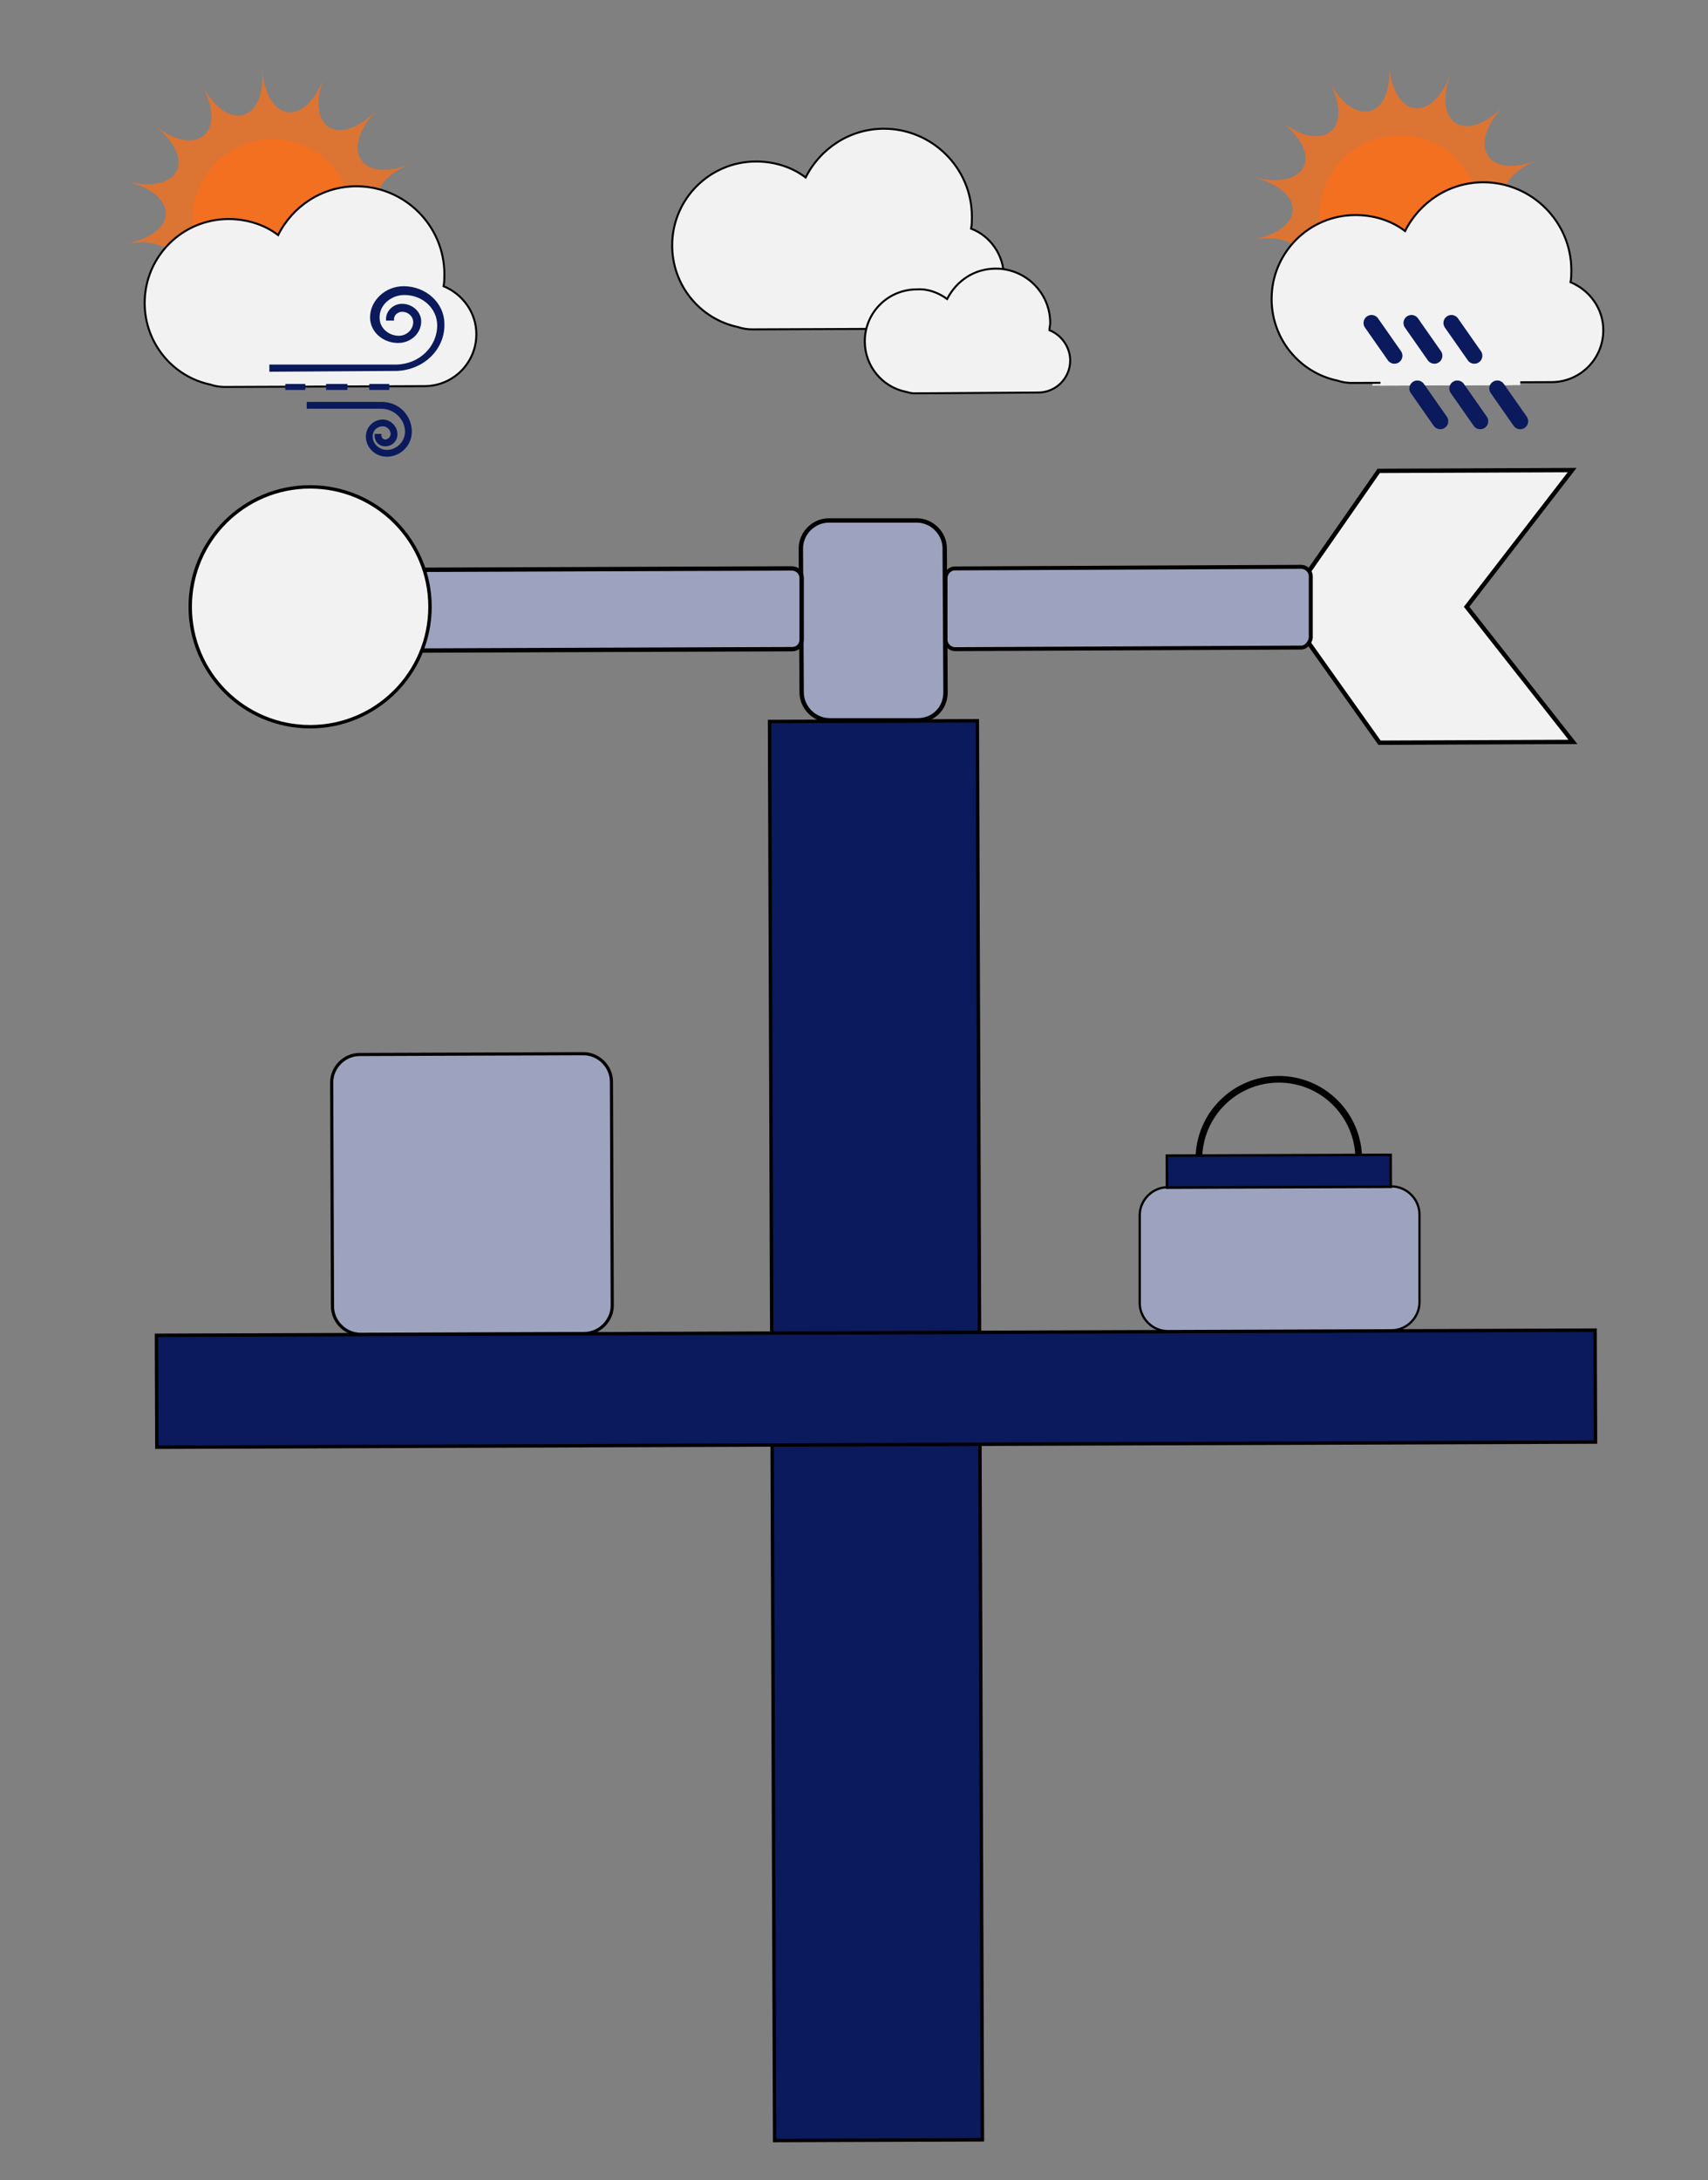 <?xml version="1.0" encoding="utf-8"?>
<!-- Generator: Adobe Illustrator 22.0.0, SVG Export Plug-In . SVG Version: 6.00 Build 0)  -->
<svg version="1.1" xmlns="http://www.w3.org/2000/svg" xmlns:xlink="http://www.w3.org/1999/xlink" x="0px" y="0px"
	 viewBox="0 0 213.7 272.7" style="enable-background:new 0 0 213.7 272.7;" xml:space="preserve">
<rect x="0" y="0" width="213.7" height="272.7" fill="#808080" stroke="none"/>
<style type="text/css">
	.st0{fill:#0A195C;}
	.st1{fill:#FFFFFF;}
	.st2{fill:none;stroke:#FFFFFF;stroke-width:1.016;stroke-linecap:round;stroke-linejoin:round;stroke-miterlimit:10;}
	.st3{fill:#F26F21;}
	.st4{display:none;}
	.st5{display:inline;fill:#012169;}
	.st6{display:inline;}
	.st7{fill:#C8102E;}
	.st8{display:inline;fill-rule:evenodd;clip-rule:evenodd;fill:#E21936;}
	.st9{display:inline;fill-rule:evenodd;clip-rule:evenodd;fill:#FFD200;}
	.st10{display:inline;fill:#0A1A5C;}
	.st11{display:inline;fill:#0A1A5C;stroke:#000000;stroke-width:2.020941e-02;stroke-miterlimit:10;}
	
		.st12{display:inline;fill:none;stroke:#0A1A5C;stroke-width:1.127;stroke-linecap:round;stroke-linejoin:round;stroke-miterlimit:10;}
	.st13{fill:none;stroke:#F37021;stroke-width:4;stroke-miterlimit:10;}
	.st14{fill:none;stroke:#CCCCCC;stroke-miterlimit:10;}
	.st15{fill:#0A1A5C;}
	.st16{fill:#9DA3BE;}
	.st17{fill:none;stroke:#CCCCCC;stroke-width:0.969;stroke-miterlimit:10;}
	.st18{fill:#FFFFFF;stroke:#CCCCCC;stroke-width:0.956;stroke-miterlimit:10;}
	.st19{fill:#CCCCCC;}
	.st20{fill:none;stroke:#CCCCCC;stroke-width:0.95;stroke-miterlimit:10;}
	.st21{fill:#999999;stroke:#CCCCCC;stroke-width:0.587;stroke-miterlimit:10;}
	.st22{fill:#CCCCCC;stroke:#CCCCCC;stroke-width:0.956;stroke-miterlimit:10;}
	.st23{fill:#F37021;}
	.st24{fill-rule:evenodd;clip-rule:evenodd;fill:#FFFFFF;}
	.st25{fill:#FFFFFF;stroke:#FFFFFF;stroke-miterlimit:10;}
	.st26{fill:#FFFFFF;stroke:#FFFFFF;stroke-width:0.326;stroke-miterlimit:10;}
	.st27{fill-rule:evenodd;clip-rule:evenodd;fill:#0A1A5C;}
	.st28{fill:#FFFFFE;}
	.st29{fill:#AAAAAA;}
	.st30{fill:#E2E2E2;}
	.st31{fill:#565656;}
	.st32{fill:none;stroke:#0A1A5C;stroke-width:7;stroke-linecap:round;stroke-linejoin:round;stroke-miterlimit:10;}
	.st33{fill:#FFFFFF;stroke:#CCCCCC;stroke-width:1.021;stroke-miterlimit:10;}
	.st34{fill:#FFFFFF;stroke:#0A1A5C;stroke-width:2;stroke-miterlimit:10;}
	.st35{fill:#0A1A5C;stroke:#000000;stroke-width:0.115;stroke-miterlimit:10;}
	.st36{fill:none;stroke:#231F20;stroke-width:7.817870e-02;stroke-miterlimit:10;}
	.st37{fill:#FFFFFF;stroke:#231F20;stroke-width:7.817870e-02;stroke-miterlimit:10;}
	.st38{fill:#AAAAAA;stroke:#231F20;stroke-width:7.817870e-02;stroke-miterlimit:10;}
	.st39{fill:#00FF00;}
	.st40{fill:none;stroke:#CCCCCC;stroke-width:0.695;stroke-miterlimit:10;}
	.st41{fill:#999999;}
	.st42{opacity:0.8;fill:#0A1A5C;}
	.st43{fill:#FFFFFF;stroke:#0A1A5C;stroke-width:1.773;stroke-miterlimit:10;}
	.st44{fill:#9DA3BE;stroke:#000000;stroke-width:0.189;stroke-miterlimit:10;}
	.st45{fill:#FFFFFF;stroke:#000000;stroke-width:0.189;stroke-miterlimit:10;}
	.st46{fill:none;stroke:#000000;stroke-width:0.379;stroke-miterlimit:10;}
	.st47{fill:#9DA3BE;stroke:#000000;stroke-width:0.25;stroke-miterlimit:10;}
	.st48{fill:#999999;stroke:#000000;stroke-width:9.467980e-02;stroke-miterlimit:10;}
	.st49{fill:#FFFFFF;stroke:#000000;stroke-width:0.887;stroke-miterlimit:10;}
	.st50{fill:#9DA3BE;stroke:#000000;stroke-width:0.505;stroke-miterlimit:10;}
	.st51{fill:none;stroke:#FFFFFF;stroke-width:1.038;stroke-miterlimit:10;}
	.st52{fill:#9DA3BE;stroke:#000000;stroke-width:0.247;stroke-miterlimit:10;}
	.st53{fill:#9DA3BE;stroke:#000000;stroke-width:0.279;stroke-miterlimit:10;}
	.st54{fill:#CCCCCC;stroke:#0A1A5C;stroke-width:1.773;stroke-miterlimit:10;}
	.st55{fill:none;stroke:#000000;stroke-width:0.397;stroke-miterlimit:10;}
	.st56{fill:#0A1A5C;stroke:#000000;stroke-width:0.397;stroke-miterlimit:10;}
	.st57{fill:#0A1A5C;stroke:#000000;stroke-width:0.541;stroke-miterlimit:10;}
	.st58{fill:#9DA3BE;stroke:#000000;stroke-width:0.397;stroke-miterlimit:10;}
	.st59{fill:#0A1A5C;stroke:#000000;stroke-width:0.522;stroke-miterlimit:10;}
	.st60{fill:#9DA3BE;stroke:#000000;stroke-width:0.457;stroke-miterlimit:10;}
	.st61{fill:none;stroke:#000000;stroke-width:3.065;stroke-linecap:round;stroke-miterlimit:10;}
	.st62{stroke:#000000;stroke-width:2.441;stroke-linecap:round;stroke-miterlimit:10;}
	.st63{fill:none;stroke:#000000;stroke-width:3.255;stroke-linecap:round;stroke-miterlimit:10;}
	.st64{fill:none;stroke:#000000;stroke-width:2.441;stroke-linecap:round;stroke-miterlimit:10;}
	.st65{fill:none;}
	.st66{fill:none;stroke:#FFFFFF;stroke-width:0.814;stroke-linecap:round;stroke-miterlimit:10;}
	.st67{fill:none;stroke:#FFFFFF;stroke-width:0.393;stroke-linecap:round;stroke-miterlimit:10;}
	.st68{fill:none;stroke:#0A1A5C;stroke-width:1.593;stroke-miterlimit:10;}
	.st69{opacity:0.6;fill:#0A1A5C;}
	.st70{fill:#9DA3BE;stroke:#000000;stroke-width:0.405;stroke-miterlimit:10;}
	.st71{fill:none;stroke:#000000;stroke-width:0.81;stroke-miterlimit:10;}
	.st72{fill:#0A1A5C;stroke:#000000;stroke-width:0.257;stroke-miterlimit:10;}
	.st73{opacity:0.8;fill:#0A1A5C;stroke:#000000;stroke-width:0.19;stroke-miterlimit:10;}
	.st74{opacity:0.8;fill:#0A1A5C;stroke:#000000;stroke-width:0.219;stroke-miterlimit:10;}
	.st75{fill:#0A1A5C;stroke:#000000;stroke-width:0.19;stroke-miterlimit:10;}
	.st76{fill:#9DA3BE;stroke:#000000;stroke-width:8.506256e-02;stroke-miterlimit:10;}
	.st77{fill:#9DA3BE;stroke:#000000;stroke-width:8.517154e-02;stroke-miterlimit:10;}
	.st78{fill:#9DA3BE;stroke:#000000;stroke-width:0.11;stroke-miterlimit:10;}
	.st79{fill:#9DA3BE;stroke:#000000;stroke-width:8.838669e-02;stroke-miterlimit:10;}
	.st80{fill:#0A1A5C;stroke:#000000;stroke-width:0.184;stroke-miterlimit:10;}
	.st81{fill:none;stroke:#231F20;stroke-width:0.124;stroke-miterlimit:10;}
	.st82{fill:#FFFFFF;stroke:#231F20;stroke-width:0.124;stroke-miterlimit:10;}
	.st83{fill:#AAAAAA;stroke:#231F20;stroke-width:0.124;stroke-miterlimit:10;}
	.st84{fill:#0A1A5C;stroke:#000000;stroke-width:0.186;stroke-miterlimit:10;}
	.st85{fill:none;stroke:#FFFFFF;stroke-width:1.117;stroke-miterlimit:10;}
	.st86{fill:#9DA3BE;stroke:#000000;stroke-width:0.186;stroke-miterlimit:10;}
	.st87{fill:none;stroke:#FFFFFF;stroke-width:1.861;stroke-linecap:round;stroke-miterlimit:10;}
	.st88{fill:none;stroke:#FFFFFF;stroke-width:1.861;stroke-linecap:round;stroke-miterlimit:10;stroke-dasharray:5.452,5.452;}
	.st89{fill:#0A1A5C;stroke:#000000;stroke-width:0.393;stroke-miterlimit:10;}
	.st90{fill:#CCCCCC;stroke:#000000;stroke-width:0.202;stroke-miterlimit:10;}
	.st91{fill:#FFFFFF;stroke:#B3B3B3;stroke-width:2;stroke-miterlimit:10;}
	.st92{fill:none;stroke:#FFFFFF;stroke-width:0.773;stroke-linecap:round;stroke-linejoin:round;stroke-miterlimit:10;}
	.st93{fill:#0A1A5C;stroke:#0A1A5C;stroke-width:0.842;stroke-miterlimit:10;}
	.st94{fill:none;stroke:#0A1A5C;stroke-width:0.842;stroke-miterlimit:10;}
	.st95{fill:#FFFFFF;stroke:#0A1A5C;stroke-width:0.842;stroke-miterlimit:10;}
	.st96{fill:#9DA3BE;stroke:#000000;stroke-width:0.5;stroke-miterlimit:10;}
	.st97{fill:#FFFFFF;stroke:#000000;stroke-width:0.5;stroke-miterlimit:10;}
	.st98{fill:none;stroke:#000000;stroke-miterlimit:10;}
	.st99{fill:#9DA3BE;stroke:#000000;stroke-width:0.659;stroke-miterlimit:10;}
	.st100{fill:#999999;stroke:#000000;stroke-width:0.25;stroke-miterlimit:10;}
	.st101{fill:#0A1A5C;stroke:#000000;stroke-width:0.5;stroke-miterlimit:10;}
	.st102{fill:none;stroke:#231F20;stroke-width:0.339;stroke-miterlimit:10;}
	.st103{fill:#FFFFFF;stroke:#231F20;stroke-width:0.339;stroke-miterlimit:10;}
	.st104{fill:#AAAAAA;stroke:#231F20;stroke-width:0.339;stroke-miterlimit:10;}
	.st105{fill:none;stroke:#FFFFFF;stroke-width:3;stroke-miterlimit:10;}
	.st106{fill:none;stroke:#FFFFFF;stroke-width:5;stroke-linecap:round;stroke-miterlimit:10;}
	.st107{fill:none;stroke:#FFFFFF;stroke-width:5;stroke-linecap:round;stroke-miterlimit:10;stroke-dasharray:15.667,15.667;}
	.st108{fill:#0A1A5C;stroke:#000000;stroke-width:0.699;stroke-miterlimit:10;}
	.st109{fill:#CCCCCC;stroke:#000000;stroke-width:0.359;stroke-miterlimit:10;}
	.st110{fill:#0A1A5C;stroke:#000000;stroke-width:0.974;stroke-miterlimit:10;}
	.st111{fill:#CCCCCC;stroke:#000000;stroke-width:0.5;stroke-miterlimit:10;}
	.st112{fill:#9DA3BE;stroke:#000000;stroke-width:0.974;stroke-miterlimit:10;}
	.st113{fill:none;stroke:#FFFFFF;stroke-width:2;stroke-miterlimit:10;}
	.st114{fill:#9DA3BE;stroke:#000000;stroke-width:0.477;stroke-miterlimit:10;}
	.st115{fill:#9DA3BE;stroke:#000000;stroke-width:0.537;stroke-miterlimit:10;}
	.st116{fill:#0A1A5C;stroke:#000000;stroke-miterlimit:10;}
	.st117{fill:#0A1A5C;stroke:#000000;stroke-width:1.364;stroke-miterlimit:10;}
	.st118{fill:#9DA3BE;stroke:#000000;stroke-miterlimit:10;}
	.st119{fill:#0A1A5C;stroke:#000000;stroke-width:1.282;stroke-miterlimit:10;}
	.st120{fill:#9DA3BE;stroke:#000000;stroke-width:1.122;stroke-miterlimit:10;}
	.st121{fill:none;stroke:#000000;stroke-width:7.532;stroke-linecap:round;stroke-miterlimit:10;}
	.st122{stroke:#000000;stroke-width:6;stroke-linecap:round;stroke-miterlimit:10;}
	.st123{fill:none;stroke:#000000;stroke-width:8;stroke-linecap:round;stroke-miterlimit:10;}
	.st124{fill:none;stroke:#000000;stroke-width:6;stroke-linecap:round;stroke-miterlimit:10;}
	.st125{fill:none;stroke:#FFFFFF;stroke-width:2;stroke-linecap:round;stroke-miterlimit:10;}
	.st126{fill:none;stroke:#FFFFFF;stroke-width:0.965;stroke-linecap:round;stroke-miterlimit:10;}
	.st127{fill:none;stroke:#0A1A5C;stroke-width:3.93;stroke-miterlimit:10;}
	.st128{fill:none;stroke:#000000;stroke-width:2;stroke-miterlimit:10;}
	.st129{fill:#0A1A5C;stroke:#000000;stroke-width:0.634;stroke-miterlimit:10;}
	.st130{opacity:0.8;fill:#0A1A5C;stroke:#000000;stroke-width:0.469;stroke-miterlimit:10;}
	.st131{opacity:0.8;fill:#0A1A5C;stroke:#000000;stroke-width:0.541;stroke-miterlimit:10;}
	.st132{fill:#0A1A5C;stroke:#000000;stroke-width:0.469;stroke-miterlimit:10;}
	.st133{fill:#9DA3BE;stroke:#000000;stroke-width:0.21;stroke-miterlimit:10;}
	.st134{fill:#9DA3BE;stroke:#000000;stroke-width:0.21;stroke-miterlimit:10;}
	.st135{fill:#9DA3BE;stroke:#000000;stroke-width:0.272;stroke-miterlimit:10;}
	.st136{fill:#9DA3BE;stroke:#000000;stroke-width:0.218;stroke-miterlimit:10;}
	.st137{fill:#E6E6E6;stroke:#000000;stroke-width:0.5;stroke-miterlimit:10;}
	.st138{opacity:0.8;fill:#0A1A5C;stroke:#000000;stroke-width:0.65;stroke-miterlimit:10;}
	.st139{opacity:0.8;fill:#0A1A5C;stroke:#000000;stroke-width:0.612;stroke-miterlimit:10;}
	.st140{opacity:0.8;fill:#0A1A5C;stroke:#000000;stroke-width:0.763;stroke-miterlimit:10;}
	.st141{fill:#0A1A5C;stroke:#000000;stroke-width:0.763;stroke-miterlimit:10;}
	.st142{opacity:0.8;fill:#0A1A5C;stroke:#000000;stroke-width:0.518;stroke-miterlimit:10;}
	.st143{fill:none;stroke:#000000;stroke-width:0.454;stroke-miterlimit:10;}
	.st144{fill:none;stroke:#000000;stroke-width:0.424;stroke-miterlimit:10;}
	.st145{fill:#CCCCCC;stroke:#000000;stroke-width:0.471;stroke-miterlimit:10;}
	.st146{fill:#CCCCCC;stroke:#000000;stroke-width:0.371;stroke-miterlimit:10;}
	.st147{fill:#24325E;stroke:#000000;stroke-width:0.357;stroke-miterlimit:10;}
	.st148{fill:#0A1A5C;stroke:#000000;stroke-width:0.391;stroke-miterlimit:10;}
	.st149{opacity:0.8;}
	.st150{fill:none;stroke:#000000;stroke-width:0.833;stroke-miterlimit:10;}
	.st151{fill:#0A1A5C;stroke:#000000;stroke-width:0.426;stroke-miterlimit:10;}
	.st152{fill:#9DA3BE;stroke:#000000;stroke-width:0.393;stroke-miterlimit:10;}
	.st153{fill:#F2F2F2;stroke:#000000;stroke-width:0.543;stroke-miterlimit:10;}
	.st154{fill:#9DA3BE;stroke:#000000;stroke-width:0.282;stroke-miterlimit:10;}
	.st155{fill:#0A1A5C;stroke:#000000;stroke-width:0.318;stroke-miterlimit:10;}
	.st156{fill:#9DA3BE;stroke:#000000;stroke-width:0.548;stroke-miterlimit:10;}
	.st157{fill:#9DA3BE;stroke:#000000;stroke-width:0.495;stroke-miterlimit:10;}
	.st158{fill:#F2F2F2;stroke:#000000;stroke-width:0.427;stroke-miterlimit:10;}
	.st159{fill:#F2F2F2;stroke:#000000;stroke-width:0.25;stroke-miterlimit:10;}
	.st160{fill:#F2F2F2;}
	.st161{fill:#0A1A5C;stroke:#0A1A5C;stroke-width:0.25;stroke-miterlimit:10;}
	.st162{fill:#1C1C1C;}
	.st163{fill:none;stroke:#0A1A5C;stroke-width:0.75;stroke-miterlimit:10;}
	.st164{fill:none;stroke:#0A1A5C;stroke-width:0.75;stroke-miterlimit:10;stroke-dasharray:2.667,2.667;}
	
		.st165{fill:none;stroke:#0A1A5C;stroke-width:2;stroke-linecap:round;stroke-linejoin:round;stroke-miterlimit:10;stroke-dasharray:5;}
	.st166{fill:#9DA3BE;stroke:#000000;stroke-width:0.375;stroke-miterlimit:10;}
	.st167{fill:none;stroke:#FFFFFF;stroke-width:0.77;stroke-miterlimit:10;}
	.st168{fill:#9DA3BE;stroke:#000000;stroke-width:0.184;stroke-miterlimit:10;}
	.st169{fill:#9DA3BE;stroke:#000000;stroke-width:0.207;stroke-miterlimit:10;}
	.st170{fill:none;stroke:#FFFFFF;stroke-miterlimit:10;}
	.st171{fill:none;stroke:#FFFFFF;stroke-miterlimit:10;stroke-dasharray:3.5;}
</style>
<g id="Layer_1">
</g>
<g id="icon">
	<g>
		<g class="st149">
			<path class="st23" d="M51.4,20.5c-6.2,2.5-5.3,7.4,1.3,7.6c-6.7-0.3-7.9,4.5-1.9,7.5c-6-3-9.1,0.9-4.8,6.1
				c-4.3-5.2-8.7-2.9-6.9,3.6c-1.8-6.5-6.8-6.2-7.7,0.5c1-6.7-3.7-8.4-7.3-2.7c3.6-5.7,0.1-9.2-5.6-5.4c5.6-3.8,3.8-8.4-2.9-7.2
				c6.7-1.2,6.9-6.1,0.3-7.8c6.6,1.6,8.8-2.8,3.4-7c5.3,4.1,9.2,0.9,6-5c3.2,5.9,8,4.6,7.5-2.1c0.5,6.7,5.4,7.4,7.7,1.1
				c-2.3,6.3,1.9,8.9,6.6,4.1C42.4,18.8,45.2,23,51.4,20.5z"/>
		</g>
		<circle class="st23" cx="34.1" cy="27.4" r="10"/>
		<circle class="st150" cx="160" cy="145" r="10"/>
		
			<rect x="96.6" y="90.2" transform="matrix(1 -3.601385e-03 3.601385e-03 1 -0.644 0.396)" class="st151" width="26" height="177.5"/>
		
			<rect x="19.6" y="166.7" transform="matrix(1 -3.601385e-03 3.601385e-03 1 -0.625 0.396)" class="st151" width="180" height="14"/>
		<path class="st152" d="M73.1,166.8l-28,0.1c-1.9,0-3.5-1.6-3.5-3.5l-0.1-28c0-1.9,1.6-3.5,3.5-3.5l28-0.1c1.9,0,3.5,1.6,3.5,3.5
			l0.1,28C76.6,165.2,75,166.8,73.1,166.8z"/>
		<polygon class="st153" points="196.7,58.8 172.5,58.9 160.6,76 172.6,92.9 196.8,92.8 183.5,75.9 		"/>
		<path class="st154" d="M174.1,166.4l-28,0.1c-1.9,0-3.5-1.6-3.5-3.5l0-11c0-1.9,1.6-3.5,3.5-3.5l28-0.1c1.9,0,3.5,1.6,3.5,3.5
			l0,11C177.6,164.8,176,166.4,174.1,166.4z"/>
		
			<rect x="146" y="144.5" transform="matrix(1 -3.601385e-03 3.601385e-03 1 -0.526 0.577)" class="st155" width="28" height="4"/>
		<path class="st156" d="M114.8,90.1l-11,0c-1.9,0-3.5-1.6-3.5-3.5l-0.1-18c0-1.9,1.6-3.5,3.5-3.5l11,0c1.9,0,3.5,1.6,3.5,3.5
			l0.1,18C118.3,88.6,116.8,90.1,114.8,90.1z"/>
		<path class="st156" d="M99.1,81.2l-53.7,0.2c-0.6,0-1.2-0.5-1.2-1.2l0-7.7c0-0.6,0.5-1.2,1.2-1.2l53.7-0.2c0.6,0,1.2,0.5,1.2,1.2
			l0,7.7C100.3,80.7,99.8,81.2,99.1,81.2z"/>
		<path class="st157" d="M162.8,81l-43.3,0.2c-0.6,0-1.2-0.5-1.2-1.2l0-7.7c0-0.6,0.5-1.2,1.2-1.2l43.3-0.2c0.6,0,1.2,0.5,1.2,1.2
			l0,7.7C163.9,80.4,163.4,81,162.8,81z"/>
		<circle class="st158" cx="38.8" cy="75.9" r="15"/>
		<path class="st159" d="M121.5,28.6c0.1-0.5,0.1-1,0.1-1.5c0-6.1-5-11-11-11c-4.3,0-8,2.5-9.8,6.1c-1.7-1.3-3.9-2-6.2-2
			c-5.8,0-10.5,4.7-10.5,10.5c0,5,3.5,9.2,8.2,10.2c0.6,0.2,1.2,0.3,1.8,0.3l25-0.1c3.6,0,6.5-2.9,6.5-6.5
			C125.6,31.9,123.9,29.5,121.5,28.6z"/>
		<path class="st159" d="M55.5,35.8c0.1-0.5,0.1-1,0.1-1.5c0-6.1-5-11-11-11c-4.3,0-8,2.5-9.8,6.1c-1.7-1.3-3.9-2-6.2-2
			c-5.8,0-10.5,4.7-10.5,10.5c0,5,3.5,9.2,8.2,10.2c0.6,0.2,1.2,0.3,1.8,0.3l25-0.1c3.6,0,6.5-2.9,6.5-6.5
			C59.6,39.1,57.9,36.8,55.5,35.8z"/>
		<path class="st159" d="M131.3,41.3c0-0.3,0.1-0.6,0.1-0.9c0-3.8-3.1-6.8-6.8-6.8c-2.7,0-4.9,1.5-6.1,3.8c-1.1-0.8-2.4-1.3-3.8-1.2
			c-3.6,0-6.5,2.9-6.5,6.5c0,3.1,2.2,5.7,5.1,6.3c0.4,0.1,0.7,0.2,1.1,0.2l15.5-0.1c2.2,0,4-1.8,4-4
			C133.9,43.4,132.8,41.9,131.3,41.3z"/>
		
			<rect x="171.7" y="39.2" transform="matrix(1 -3.601385e-03 3.601385e-03 1 -0.156 0.65)" class="st160" width="17.5" height="9"/>
		<path class="st161" d="M47.8,50.4L47.8,50.4l-0.1,0l-0.1,0l-9.1,0l0,0.6l6.9,0l0.6,0l1.6,0l0.1,0c1.7,0,3.1,1.4,3.1,3
			c0,1.3-1.1,2.4-2.4,2.4c-1,0-1.9-0.8-1.9-1.8c0-0.8,0.6-1.4,1.4-1.4c0.6,0,1.1,0.5,1.1,1.1c0,0.4-0.4,0.8-0.8,0.8
			c-0.3,0-0.6-0.3-0.6-0.6l0-0.1l-0.6,0l0,0.1c0,0.7,0.5,1.2,1.2,1.2c0.8,0,1.4-0.6,1.4-1.4c0-0.9-0.8-1.7-1.7-1.7c-1.1,0-2,0.9-2,2
			c0,1.3,1.1,2.4,2.5,2.4c1.6,0,3-1.3,3-3C51.4,52,49.8,50.4,47.8,50.4z"/>
		<path class="st15" d="M49.6,46.4L49.6,46.4l-0.2,0l-0.2,0l-15.5,0.1l0-0.9l11.8,0l1.1,0l2.7,0l0.2,0c2.9,0,5.2-2.2,5.2-4.9
			c0-2.1-1.8-3.8-4.1-3.8c-1.7,0-3.2,1.3-3.1,2.9c0,1.2,1.1,2.2,2.4,2.2c1,0,1.8-0.8,1.8-1.7c0-0.7-0.6-1.3-1.4-1.3
			c-0.5,0-1,0.4-1,0.9l0,0.2l-1,0l0-0.2c0-1,0.9-1.9,2-1.9c1.3,0,2.4,1,2.4,2.2c0,1.5-1.3,2.7-2.9,2.7c-1.9,0-3.5-1.4-3.5-3.2
			c0-2.1,1.9-3.9,4.2-3.9c2.8,0,5.1,2.1,5.1,4.7C55.7,43.7,53,46.3,49.6,46.4z"/>
		<g>
			<line class="st162" x1="35.7" y1="48.4" x2="48.7" y2="48.4"/>
			<g>
				<line class="st163" x1="35.7" y1="48.4" x2="38.2" y2="48.4"/>
				<line class="st164" x1="40.8" y1="48.4" x2="44.8" y2="48.4"/>
				<line class="st163" x1="46.2" y1="48.4" x2="48.7" y2="48.4"/>
			</g>
		</g>
		<g class="st149">
			<path class="st23" d="M192.4,20c-6.2,2.5-5.3,7.4,1.3,7.6c-6.7-0.3-7.9,4.5-1.9,7.5c-6-3-9.1,0.9-4.8,6.1
				c-4.3-5.2-8.7-2.9-6.9,3.6c-1.8-6.5-6.8-6.2-7.7,0.5c1-6.7-3.7-8.4-7.3-2.7c3.6-5.7,0.1-9.2-5.6-5.4c5.6-3.8,3.8-8.4-2.9-7.2
				c6.7-1.2,6.9-6.1,0.3-7.8c6.6,1.6,8.8-2.8,3.4-7c5.3,4.1,9.2,0.9,6-5c3.2,5.9,8,4.6,7.5-2.1c0.5,6.7,5.4,7.4,7.7,1.1
				c-2.3,6.3,1.9,8.9,6.6,4.1C183.4,18.3,186.2,22.5,192.4,20z"/>
		</g>
		<circle class="st23" cx="175.1" cy="26.9" r="10"/>
		<path class="st159" d="M196.5,35.3c0.1-0.5,0.1-1,0.1-1.5c0-6.1-5-11-11-11c-4.3,0-8,2.5-9.8,6.1c-1.7-1.3-3.9-2-6.2-2
			c-5.8,0-10.5,4.7-10.5,10.5c0,5,3.5,9.2,8.2,10.2c0.6,0.2,1.2,0.3,1.8,0.3l25-0.1c3.6,0,6.5-2.9,6.5-6.5
			C200.6,38.6,198.9,36.3,196.5,35.3z"/>
		
			<rect x="172.7" y="39.2" transform="matrix(1 -3.601385e-03 3.601385e-03 1 -0.156 0.654)" class="st160" width="17.5" height="9"/>
		<line class="st165" x1="171.6" y1="40.4" x2="180.7" y2="53.4"/>
		<line class="st165" x1="176.6" y1="40.4" x2="185.7" y2="53.4"/>
		<line class="st165" x1="181.6" y1="40.4" x2="190.7" y2="53.4"/>
	</g>
</g>
</svg>
